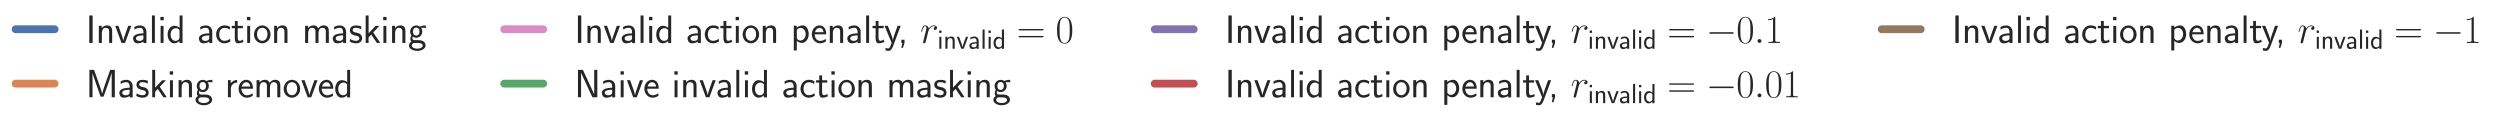 <?xml version="1.0" encoding="utf-8" standalone="no"?>
<!DOCTYPE svg PUBLIC "-//W3C//DTD SVG 1.1//EN"
  "http://www.w3.org/Graphics/SVG/1.1/DTD/svg11.dtd">
<svg height="61.751pt" version="1.1" viewBox="0 0 1281.599 61.751" width="1281.599pt" xmlns="http://www.w3.org/2000/svg" xmlns:xlink="http://www.w3.org/1999/xlink">
 <defs>
  <style type="text/css">*{stroke-linecap:butt;stroke-linejoin:round;}</style>
 </defs>
 <g id="figure_1">
  <g id="patch_1">
   <path d="M 0 61.751 
L 1281.599 61.751 
L 1281.599 0 
L 0 0 
z
" style="fill:#ffffff;"/>
  </g>
  <g id="axes_1">
   <g id="legend_1">
    <g id="line2d_1">
     <path d="M 8 15 
L 28 15 
" style="fill:none;stroke:#4c72b0;stroke-linecap:round;stroke-width:4;"/>
    </g>
    <g id="line2d_2"/>
    <g id="text_1">
     <!-- Invalid action masking -->
     <g style="fill:#262626;" transform="translate(44 22)scale(0.2 -0.2)">
      <defs>
       <path d="M 1094 4416 
L 557 4416 
L 557 0 
L 1094 0 
L 1094 4416 
z
" id="CMSS17-49" transform="scale(0.016)"/>
       <path d="M 2618 1877 
C 2618 2283 2522 2816 1798 2816 
C 1389 2816 1120 2606 941 2389 
L 941 2758 
L 474 2758 
L 474 0 
L 960 0 
L 960 1559 
C 960 1964 1114 2428 1549 2428 
C 2112 2428 2131 2048 2131 1829 
L 2131 0 
L 2618 0 
L 2618 1877 
z
" id="CMSS17-6e" transform="scale(0.016)"/>
       <path d="M 2675 2752 
L 2176 2752 
L 1747 1556 
C 1613 1165 1421 627 1389 352 
L 1382 352 
C 1370 468 1318 634 1286 749 
C 1248 890 1197 1056 1158 1172 
L 595 2752 
L 83 2752 
L 1094 0 
L 1664 0 
L 2675 2752 
z
" id="CMSS17-76" transform="scale(0.016)"/>
       <path d="M 2406 1791 
C 2406 2392 1978 2808 1402 2808 
C 1120 2808 813 2757 461 2553 
L 499 2135 
C 659 2248 934 2432 1395 2432 
C 1722 2432 1920 2180 1920 1782 
L 1920 1536 
C 896 1536 256 1238 256 726 
C 256 461 416 -64 947 -64 
C 1043 -64 1562 -64 1933 217 
L 1933 -19 
L 2406 -19 
L 2406 1791 
z
M 1920 816 
C 1920 701 1920 548 1728 434 
C 1562 325 1350 325 1261 325 
C 941 325 723 511 723 744 
C 723 1211 1722 1211 1920 1211 
L 1920 816 
z
" id="CMSS17-61" transform="scale(0.016)"/>
       <path d="M 947 4416 
L 474 4416 
L 474 0 
L 947 0 
L 947 4416 
z
" id="CMSS17-6c" transform="scale(0.016)"/>
       <path d="M 979 4183 
L 442 4183 
L 442 3648 
L 979 3648 
L 979 4183 
z
M 947 2739 
L 474 2739 
L 474 0 
L 947 0 
L 947 2739 
z
" id="CMSS17-69" transform="scale(0.016)"/>
       <path d="M 2611 4416 
L 2138 4416 
L 2138 2438 
C 1939 2603 1613 2756 1254 2756 
C 672 2756 211 2131 211 1347 
C 211 562 666 -64 1235 -64 
C 1677 -64 1971 172 2125 306 
L 2125 -13 
L 2611 -13 
L 2611 4416 
z
M 2125 836 
C 2125 747 2125 653 1926 482 
C 1798 375 1645 325 1498 325 
C 1152 325 698 576 698 1340 
C 698 2134 1210 2368 1562 2368 
C 1798 2368 1990 2254 2125 2065 
L 2125 836 
z
" id="CMSS17-64" transform="scale(0.016)"/>
       <path d="M 2464 2541 
C 2464 2585 2170 2714 2093 2739 
C 1882 2816 1613 2816 1542 2816 
C 710 2816 211 2093 211 1363 
C 211 595 768 -64 1517 -64 
C 1946 -64 2253 76 2502 242 
L 2464 664 
C 2189 453 1869 337 1523 337 
C 1024 337 698 774 698 1369 
C 698 1831 909 2414 1549 2414 
C 1901 2414 2099 2343 2394 2145 
L 2464 2541 
z
" id="CMSS17-63" transform="scale(0.016)"/>
       <path d="M 1069 2368 
L 1901 2368 
L 1901 2737 
L 1069 2737 
L 1069 3520 
L 614 3520 
L 614 2737 
L 109 2737 
L 109 2368 
L 602 2368 
L 602 749 
C 602 384 685 -64 1107 -64 
C 1427 -64 1722 25 2003 172 
L 1901 548 
C 1747 414 1562 337 1363 337 
C 1082 337 1069 696 1069 856 
L 1069 2368 
z
" id="CMSS17-74" transform="scale(0.016)"/>
       <path d="M 2829 1356 
C 2829 2176 2221 2816 1504 2816 
C 768 2816 173 2157 173 1356 
C 173 544 787 -64 1498 -64 
C 2227 -64 2829 563 2829 1356 
z
M 1504 337 
C 1050 337 659 709 659 1408 
C 659 2151 1114 2427 1498 2427 
C 1914 2427 2342 2126 2342 1408 
C 2342 683 1926 337 1504 337 
z
" id="CMSS17-6f" transform="scale(0.016)"/>
       <path d="M 4288 1877 
C 4288 2308 4179 2816 3462 2816 
C 2982 2816 2694 2516 2566 2331 
C 2451 2670 2182 2816 1798 2816 
C 1363 2816 1088 2568 941 2389 
L 941 2758 
L 474 2758 
L 474 0 
L 960 0 
L 960 1559 
C 960 1939 1101 2428 1555 2428 
C 2138 2428 2138 2016 2138 1829 
L 2138 0 
L 2624 0 
L 2624 1559 
C 2624 1939 2765 2428 3219 2428 
C 3802 2428 3802 2016 3802 1829 
L 3802 0 
L 4288 0 
L 4288 1877 
z
" id="CMSS17-6d" transform="scale(0.016)"/>
       <path d="M 2061 2627 
C 1683 2807 1389 2807 1197 2807 
C 742 2807 198 2648 198 2003 
C 198 1359 902 1218 1094 1179 
C 1389 1122 1715 1058 1715 740 
C 1715 337 1254 337 1171 337 
C 915 337 563 407 243 638 
L 166 210 
C 531 0 883 -64 1178 -64 
C 1965 -64 2163 416 2163 781 
C 2163 1094 1984 1305 1862 1401 
C 1651 1568 1574 1587 1050 1696 
C 960 1709 646 1779 646 2066 
C 646 2432 1050 2432 1139 2432 
C 1555 2432 1811 2303 1984 2208 
L 2061 2627 
z
" id="CMSS17-73" transform="scale(0.016)"/>
       <path d="M 1696 1688 
L 2688 2739 
L 2074 2739 
L 954 1554 
L 954 4416 
L 480 4416 
L 480 0 
L 947 0 
L 947 892 
L 1376 1344 
L 2278 0 
L 2822 0 
L 1696 1688 
z
" id="CMSS17-6b" transform="scale(0.016)"/>
       <path d="M 2848 2808 
C 2483 2808 2170 2738 1914 2617 
C 1702 2777 1485 2808 1338 2808 
C 781 2808 358 2349 358 1814 
C 358 1468 550 1207 563 1195 
C 448 1035 384 863 384 672 
C 384 448 474 289 544 200 
C 211 -3 166 -314 166 -435 
C 166 -898 749 -1280 1498 -1280 
C 2253 -1280 2835 -898 2835 -428 
C 2835 448 1856 448 1587 448 
L 1069 448 
C 973 448 717 448 717 791 
C 717 921 774 1004 781 1010 
C 877 940 1075 832 1338 832 
C 1869 832 2310 1278 2310 1827 
C 2310 2132 2170 2355 2112 2432 
L 2131 2432 
C 2150 2432 2419 2432 2515 2432 
C 2720 2432 2739 2429 2918 2419 
L 2848 2808 
z
M 1338 1182 
C 1120 1182 813 1315 813 1823 
C 813 2375 1165 2464 1331 2464 
C 1549 2464 1856 2331 1856 1823 
C 1856 1271 1504 1182 1338 1182 
z
M 1581 -10 
C 1734 -10 2381 -10 2381 -442 
C 2381 -714 1984 -929 1504 -929 
C 1018 -929 621 -720 621 -435 
C 621 -403 621 -10 1062 -10 
L 1581 -10 
z
" id="CMSS17-67" transform="scale(0.016)"/>
      </defs>
      <use transform="scale(0.996)" xlink:href="#CMSS17-49"/>
      <use transform="translate(25.784 0)scale(0.996)" xlink:href="#CMSS17-6e"/>
      <use transform="translate(73.989 0)scale(0.996)" xlink:href="#CMSS17-76"/>
      <use transform="translate(116.989 0)scale(0.996)" xlink:href="#CMSS17-61"/>
      <use transform="translate(161.911 0)scale(0.996)" xlink:href="#CMSS17-6c"/>
      <use transform="translate(184.092 0)scale(0.996)" xlink:href="#CMSS17-69"/>
      <use transform="translate(206.272 0)scale(0.996)" xlink:href="#CMSS17-64"/>
      <use transform="translate(285.706 0)scale(0.996)" xlink:href="#CMSS17-61"/>
      <use transform="translate(330.628 0)scale(0.996)" xlink:href="#CMSS17-63"/>
      <use transform="translate(372.267 0)scale(0.996)" xlink:href="#CMSS17-74"/>
      <use transform="translate(406.099 0)scale(0.996)" xlink:href="#CMSS17-69"/>
      <use transform="translate(428.279 0)scale(0.996)" xlink:href="#CMSS17-6f"/>
      <use transform="translate(475.123 0)scale(0.996)" xlink:href="#CMSS17-6e"/>
      <use transform="translate(554.557 0)scale(0.996)" xlink:href="#CMSS17-6d"/>
      <use transform="translate(628.786 0)scale(0.996)" xlink:href="#CMSS17-61"/>
      <use transform="translate(673.708 0)scale(0.996)" xlink:href="#CMSS17-73"/>
      <use transform="translate(709.622 0)scale(0.996)" xlink:href="#CMSS17-6b"/>
      <use transform="translate(755.224 0)scale(0.996)" xlink:href="#CMSS17-69"/>
      <use transform="translate(777.405 0)scale(0.996)" xlink:href="#CMSS17-6e"/>
      <use transform="translate(825.61 0)scale(0.996)" xlink:href="#CMSS17-67"/>
     </g>
    </g>
    <g id="line2d_3">
     <path d="M 8 42.876 
L 28 42.876 
" style="fill:none;stroke:#dd8452;stroke-linecap:round;stroke-width:4;"/>
    </g>
    <g id="line2d_4"/>
    <g id="text_2">
     <!-- Masking removed -->
     <g style="fill:#262626;" transform="translate(44 49.876)scale(0.2 -0.2)">
      <defs>
       <path d="M 3194 2371 
L 2886 1473 
C 2835 1307 2662 791 2624 587 
L 2618 587 
C 2598 715 2560 849 2458 1174 
C 2400 1365 2336 1562 2272 1741 
L 1325 4416 
L 576 4416 
L 576 0 
L 1075 0 
L 1075 3900 
L 1082 3900 
C 1082 3894 1139 3613 1530 2499 
L 2374 96 
L 2848 96 
L 3610 2231 
C 3661 2378 3821 2843 3891 3066 
C 3955 3257 4115 3728 4154 3913 
L 4160 3913 
L 4160 0 
L 4666 0 
L 4666 4416 
L 3923 4416 
L 3194 2371 
z
" id="CMSS17-4d" transform="scale(0.016)"/>
       <path d="M 954 1363 
C 954 1965 1395 2368 1958 2368 
L 1958 2789 
C 1549 2789 1165 2585 934 2253 
L 934 2758 
L 480 2758 
L 480 0 
L 954 0 
L 954 1363 
z
" id="CMSS17-72" transform="scale(0.016)"/>
       <path d="M 2502 1377 
C 2502 1590 2490 2003 2285 2345 
C 2061 2713 1696 2816 1421 2816 
C 755 2816 192 2188 192 1375 
C 192 582 774 -64 1510 -64 
C 1798 -64 2150 19 2470 248 
C 2470 274 2458 414 2451 420 
C 2451 433 2432 630 2432 656 
C 2125 407 1773 325 1517 325 
C 1107 325 666 667 646 1377 
L 2502 1377 
z
M 698 1728 
C 781 2084 1062 2421 1421 2421 
C 1517 2421 1965 2421 2080 1728 
L 698 1728 
z
" id="CMSS17-65" transform="scale(0.016)"/>
      </defs>
      <use transform="scale(0.996)" xlink:href="#CMSS17-4d"/>
      <use transform="translate(81.676 0)scale(0.996)" xlink:href="#CMSS17-61"/>
      <use transform="translate(126.598 0)scale(0.996)" xlink:href="#CMSS17-73"/>
      <use transform="translate(162.511 0)scale(0.996)" xlink:href="#CMSS17-6b"/>
      <use transform="translate(208.114 0)scale(0.996)" xlink:href="#CMSS17-69"/>
      <use transform="translate(230.295 0)scale(0.996)" xlink:href="#CMSS17-6e"/>
      <use transform="translate(278.5 0)scale(0.996)" xlink:href="#CMSS17-67"/>
      <use transform="translate(356.572 0)scale(0.996)" xlink:href="#CMSS17-72"/>
      <use transform="translate(388.482 0)scale(0.996)" xlink:href="#CMSS17-65"/>
      <use transform="translate(430.121 0)scale(0.996)" xlink:href="#CMSS17-6d"/>
      <use transform="translate(504.35 0)scale(0.996)" xlink:href="#CMSS17-6f"/>
      <use transform="translate(551.194 0)scale(0.996)" xlink:href="#CMSS17-76"/>
      <use transform="translate(594.194 0)scale(0.996)" xlink:href="#CMSS17-65"/>
      <use transform="translate(635.833 0)scale(0.996)" xlink:href="#CMSS17-64"/>
     </g>
    </g>
    <g id="line2d_5">
     <path d="M 258.491 15 
L 278.491 15 
" style="fill:none;stroke:#da8bc3;stroke-linecap:round;stroke-width:4;"/>
    </g>
    <g id="line2d_6"/>
    <g id="text_3">
     <!-- Invalid action penalty, $r_{\text{invalid}}=0$ -->
     <g style="fill:#262626;" transform="translate(294.491 22)scale(0.2 -0.2)">
      <defs>
       <path d="M 966 333 
C 1178 129 1466 -5 1773 -5 
C 2368 -5 2880 603 2880 1412 
C 2880 2159 2496 2816 1946 2816 
C 1626 2816 1242 2702 954 2472 
L 954 2765 
L 480 2765 
L 480 -1216 
L 966 -1216 
L 966 333 
z
M 966 2100 
C 1018 2176 1235 2415 1587 2415 
C 2035 2415 2394 1960 2394 1412 
C 2394 787 1958 384 1530 384 
C 1402 384 1267 415 1139 523 
C 966 674 966 768 966 857 
L 966 2100 
z
" id="CMSS17-70" transform="scale(0.016)"/>
       <path d="M 2675 2752 
L 2176 2752 
C 1632 1294 1446 702 1434 383 
L 1427 383 
C 1408 696 1126 1460 902 2007 
L 602 2752 
L 83 2752 
L 1216 13 
C 1146 -178 1043 -465 1011 -529 
C 870 -885 774 -885 672 -885 
C 646 -885 442 -885 211 -809 
L 250 -1229 
C 410 -1261 570 -1280 685 -1280 
C 845 -1280 1165 -1280 1459 -497 
L 2675 2752 
z
" id="CMSS17-79" transform="scale(0.016)"/>
       <path d="M 1088 6 
L 1088 510 
L 576 510 
L 576 0 
L 736 0 
L 570 -800 
L 826 -800 
L 1088 6 
z
" id="CMSS17-2c" transform="scale(0.016)"/>
       <path d="M 2490 2612 
C 2291 2574 2189 2433 2189 2293 
C 2189 2139 2310 2088 2400 2088 
C 2579 2088 2726 2242 2726 2433 
C 2726 2638 2528 2816 2208 2816 
C 1952 2816 1658 2701 1389 2312 
C 1344 2650 1088 2816 832 2816 
C 582 2816 454 2625 378 2484 
C 269 2254 173 1871 173 1839 
C 173 1814 198 1782 243 1782 
C 294 1782 301 1788 339 1935 
C 435 2318 557 2689 813 2689 
C 966 2689 1011 2580 1011 2395 
C 1011 2254 947 2005 902 1807 
L 723 1118 
C 698 996 627 709 595 594 
C 550 428 480 128 480 96 
C 480 6 550 -64 646 -64 
C 717 -64 838 -19 877 109 
C 896 160 1133 1124 1171 1271 
C 1203 1411 1242 1546 1274 1686 
C 1299 1775 1325 1878 1344 1961 
C 1363 2018 1536 2331 1696 2472 
C 1773 2542 1939 2689 2202 2689 
C 2304 2689 2406 2670 2490 2612 
z
" id="CMMI12-72" transform="scale(0.016)"/>
       <path d="M 4115 2017 
C 4211 2017 4307 2017 4307 2125 
C 4307 2240 4198 2240 4090 2240 
L 512 2240 
C 403 2240 294 2240 294 2125 
C 294 2017 390 2017 486 2017 
L 4115 2017 
z
M 4090 896 
C 4198 896 4307 896 4307 1011 
C 4307 1119 4211 1119 4115 1119 
L 486 1119 
C 390 1119 294 1119 294 1011 
C 294 896 403 896 512 896 
L 4090 896 
z
" id="CMR17-3d" transform="scale(0.016)"/>
       <path d="M 2688 2025 
C 2688 2416 2682 3080 2413 3591 
C 2176 4039 1798 4198 1466 4198 
C 1158 4198 768 4058 525 3597 
C 269 3118 243 2524 243 2025 
C 243 1661 250 1106 448 619 
C 723 -39 1216 -128 1466 -128 
C 1760 -128 2208 -7 2470 600 
C 2662 1042 2688 1559 2688 2025 
z
M 1466 -26 
C 1056 -26 813 325 723 812 
C 653 1188 653 1738 653 2096 
C 653 2588 653 2997 736 3387 
C 858 3929 1216 4096 1466 4096 
C 1728 4096 2067 3923 2189 3400 
C 2272 3036 2278 2607 2278 2096 
C 2278 1680 2278 1169 2202 792 
C 2067 95 1690 -26 1466 -26 
z
" id="CMR17-30" transform="scale(0.016)"/>
      </defs>
      <use transform="scale(0.996)" xlink:href="#CMSS17-49"/>
      <use transform="translate(25.784 0)scale(0.996)" xlink:href="#CMSS17-6e"/>
      <use transform="translate(73.989 0)scale(0.996)" xlink:href="#CMSS17-76"/>
      <use transform="translate(116.989 0)scale(0.996)" xlink:href="#CMSS17-61"/>
      <use transform="translate(161.911 0)scale(0.996)" xlink:href="#CMSS17-6c"/>
      <use transform="translate(184.092 0)scale(0.996)" xlink:href="#CMSS17-69"/>
      <use transform="translate(206.272 0)scale(0.996)" xlink:href="#CMSS17-64"/>
      <use transform="translate(285.706 0)scale(0.996)" xlink:href="#CMSS17-61"/>
      <use transform="translate(330.628 0)scale(0.996)" xlink:href="#CMSS17-63"/>
      <use transform="translate(372.267 0)scale(0.996)" xlink:href="#CMSS17-74"/>
      <use transform="translate(406.099 0)scale(0.996)" xlink:href="#CMSS17-69"/>
      <use transform="translate(428.279 0)scale(0.996)" xlink:href="#CMSS17-6f"/>
      <use transform="translate(475.123 0)scale(0.996)" xlink:href="#CMSS17-6e"/>
      <use transform="translate(554.557 0)scale(0.996)" xlink:href="#CMSS17-70"/>
      <use transform="translate(605.365 0)scale(0.996)" xlink:href="#CMSS17-65"/>
      <use transform="translate(647.003 0)scale(0.996)" xlink:href="#CMSS17-6e"/>
      <use transform="translate(695.208 0)scale(0.996)" xlink:href="#CMSS17-61"/>
      <use transform="translate(740.13 0)scale(0.996)" xlink:href="#CMSS17-6c"/>
      <use transform="translate(762.311 0)scale(0.996)" xlink:href="#CMSS17-74"/>
      <use transform="translate(793.54 0)scale(0.996)" xlink:href="#CMSS17-79"/>
      <use transform="translate(828.733 0)scale(0.996)" xlink:href="#CMSS17-2c"/>
      <use transform="translate(885.986 0)scale(0.996)" xlink:href="#CMMI12-72"/>
      <use transform="translate(929.947 -14.944)scale(0.697)" xlink:href="#CMSS17-69"/>
      <use transform="translate(945.474 -14.944)scale(0.697)" xlink:href="#CMSS17-6e"/>
      <use transform="translate(979.217 -14.944)scale(0.697)" xlink:href="#CMSS17-76"/>
      <use transform="translate(1009.317 -14.944)scale(0.697)" xlink:href="#CMSS17-61"/>
      <use transform="translate(1040.762 -14.944)scale(0.697)" xlink:href="#CMSS17-6c"/>
      <use transform="translate(1056.288 -14.944)scale(0.697)" xlink:href="#CMSS17-69"/>
      <use transform="translate(1071.815 -14.944)scale(0.697)" xlink:href="#CMSS17-64"/>
      <use transform="translate(1133.73 0)scale(0.996)" xlink:href="#CMR17-3d"/>
      <use transform="translate(1233.119 0)scale(0.996)" xlink:href="#CMR17-30"/>
     </g>
    </g>
    <g id="line2d_7">
     <path d="M 258.491 42.876 
L 278.491 42.876 
" style="fill:none;stroke:#55a868;stroke-linecap:round;stroke-width:4;"/>
    </g>
    <g id="line2d_8"/>
    <g id="text_4">
     <!-- Naive invalid action masking -->
     <g style="fill:#262626;" transform="translate(294.491 49.876)scale(0.2 -0.2)">
      <defs>
       <path d="M 1466 4180 
L 1350 4416 
L 563 4416 
L 563 0 
L 1062 0 
L 1062 3926 
L 1069 3932 
C 1114 3817 1139 3760 1402 3194 
L 2771 236 
L 2886 0 
L 3674 0 
L 3674 4416 
L 3174 4416 
L 3174 490 
L 3168 483 
C 3123 598 3098 655 2835 1221 
L 1466 4180 
z
" id="CMSS17-4e" transform="scale(0.016)"/>
      </defs>
      <use transform="scale(0.996)" xlink:href="#CMSS17-4e"/>
      <use transform="translate(66.062 0)scale(0.996)" xlink:href="#CMSS17-61"/>
      <use transform="translate(110.983 0)scale(0.996)" xlink:href="#CMSS17-69"/>
      <use transform="translate(133.164 0)scale(0.996)" xlink:href="#CMSS17-76"/>
      <use transform="translate(176.164 0)scale(0.996)" xlink:href="#CMSS17-65"/>
      <use transform="translate(249.032 0)scale(0.996)" xlink:href="#CMSS17-69"/>
      <use transform="translate(271.213 0)scale(0.996)" xlink:href="#CMSS17-6e"/>
      <use transform="translate(319.418 0)scale(0.996)" xlink:href="#CMSS17-76"/>
      <use transform="translate(362.418 0)scale(0.996)" xlink:href="#CMSS17-61"/>
      <use transform="translate(407.34 0)scale(0.996)" xlink:href="#CMSS17-6c"/>
      <use transform="translate(429.521 0)scale(0.996)" xlink:href="#CMSS17-69"/>
      <use transform="translate(451.701 0)scale(0.996)" xlink:href="#CMSS17-64"/>
      <use transform="translate(531.135 0)scale(0.996)" xlink:href="#CMSS17-61"/>
      <use transform="translate(576.057 0)scale(0.996)" xlink:href="#CMSS17-63"/>
      <use transform="translate(617.696 0)scale(0.996)" xlink:href="#CMSS17-74"/>
      <use transform="translate(651.528 0)scale(0.996)" xlink:href="#CMSS17-69"/>
      <use transform="translate(673.709 0)scale(0.996)" xlink:href="#CMSS17-6f"/>
      <use transform="translate(720.552 0)scale(0.996)" xlink:href="#CMSS17-6e"/>
      <use transform="translate(799.986 0)scale(0.996)" xlink:href="#CMSS17-6d"/>
      <use transform="translate(874.215 0)scale(0.996)" xlink:href="#CMSS17-61"/>
      <use transform="translate(919.137 0)scale(0.996)" xlink:href="#CMSS17-73"/>
      <use transform="translate(955.051 0)scale(0.996)" xlink:href="#CMSS17-6b"/>
      <use transform="translate(1000.653 0)scale(0.996)" xlink:href="#CMSS17-69"/>
      <use transform="translate(1022.834 0)scale(0.996)" xlink:href="#CMSS17-6e"/>
      <use transform="translate(1071.039 0)scale(0.996)" xlink:href="#CMSS17-67"/>
     </g>
    </g>
    <g id="line2d_9">
     <path d="M 591.963 15 
L 611.963 15 
" style="fill:none;stroke:#8172b3;stroke-linecap:round;stroke-width:4;"/>
    </g>
    <g id="line2d_10"/>
    <g id="text_5">
     <!-- Invalid action penalty, $r_{\text{invalid}}=-0.1$ -->
     <g style="fill:#262626;" transform="translate(627.963 22)scale(0.2 -0.2)">
      <defs>
       <path d="M 4218 1472 
C 4326 1472 4442 1472 4442 1600 
C 4442 1728 4326 1728 4218 1728 
L 755 1728 
C 646 1728 531 1728 531 1600 
C 531 1472 646 1472 755 1472 
L 4218 1472 
z
" id="CMSY10-0" transform="scale(0.016)"/>
       <path d="M 1178 307 
C 1178 492 1024 619 870 619 
C 685 619 557 466 557 313 
C 557 128 710 0 864 0 
C 1050 0 1178 153 1178 307 
z
" id="CMMI12-3a" transform="scale(0.016)"/>
       <path d="M 1702 4058 
C 1702 4192 1696 4192 1606 4192 
C 1357 3916 979 3827 621 3827 
C 602 3827 570 3827 563 3808 
C 557 3795 557 3782 557 3648 
C 755 3648 1088 3686 1344 3839 
L 1344 461 
C 1344 236 1331 160 781 160 
L 589 160 
L 589 0 
C 896 0 1216 0 1523 0 
C 1830 0 2150 0 2458 0 
L 2458 160 
L 2266 160 
C 1715 160 1702 230 1702 458 
L 1702 4058 
z
" id="CMR17-31" transform="scale(0.016)"/>
      </defs>
      <use transform="scale(0.996)" xlink:href="#CMSS17-49"/>
      <use transform="translate(25.784 0)scale(0.996)" xlink:href="#CMSS17-6e"/>
      <use transform="translate(73.989 0)scale(0.996)" xlink:href="#CMSS17-76"/>
      <use transform="translate(116.989 0)scale(0.996)" xlink:href="#CMSS17-61"/>
      <use transform="translate(161.911 0)scale(0.996)" xlink:href="#CMSS17-6c"/>
      <use transform="translate(184.092 0)scale(0.996)" xlink:href="#CMSS17-69"/>
      <use transform="translate(206.272 0)scale(0.996)" xlink:href="#CMSS17-64"/>
      <use transform="translate(285.706 0)scale(0.996)" xlink:href="#CMSS17-61"/>
      <use transform="translate(330.628 0)scale(0.996)" xlink:href="#CMSS17-63"/>
      <use transform="translate(372.267 0)scale(0.996)" xlink:href="#CMSS17-74"/>
      <use transform="translate(406.099 0)scale(0.996)" xlink:href="#CMSS17-69"/>
      <use transform="translate(428.279 0)scale(0.996)" xlink:href="#CMSS17-6f"/>
      <use transform="translate(475.123 0)scale(0.996)" xlink:href="#CMSS17-6e"/>
      <use transform="translate(554.557 0)scale(0.996)" xlink:href="#CMSS17-70"/>
      <use transform="translate(605.365 0)scale(0.996)" xlink:href="#CMSS17-65"/>
      <use transform="translate(647.003 0)scale(0.996)" xlink:href="#CMSS17-6e"/>
      <use transform="translate(695.208 0)scale(0.996)" xlink:href="#CMSS17-61"/>
      <use transform="translate(740.13 0)scale(0.996)" xlink:href="#CMSS17-6c"/>
      <use transform="translate(762.311 0)scale(0.996)" xlink:href="#CMSS17-74"/>
      <use transform="translate(793.54 0)scale(0.996)" xlink:href="#CMSS17-79"/>
      <use transform="translate(828.733 0)scale(0.996)" xlink:href="#CMSS17-2c"/>
      <use transform="translate(885.986 0)scale(0.996)" xlink:href="#CMMI12-72"/>
      <use transform="translate(929.947 -14.944)scale(0.697)" xlink:href="#CMSS17-69"/>
      <use transform="translate(945.474 -14.944)scale(0.697)" xlink:href="#CMSS17-6e"/>
      <use transform="translate(979.217 -14.944)scale(0.697)" xlink:href="#CMSS17-76"/>
      <use transform="translate(1009.317 -14.944)scale(0.697)" xlink:href="#CMSS17-61"/>
      <use transform="translate(1040.762 -14.944)scale(0.697)" xlink:href="#CMSS17-6c"/>
      <use transform="translate(1056.288 -14.944)scale(0.697)" xlink:href="#CMSS17-69"/>
      <use transform="translate(1071.815 -14.944)scale(0.697)" xlink:href="#CMSS17-64"/>
      <use transform="translate(1133.73 0)scale(0.996)" xlink:href="#CMR17-3d"/>
      <use transform="translate(1233.119 0)scale(0.996)" xlink:href="#CMSY10-0"/>
      <use transform="translate(1310.607 0)scale(0.996)" xlink:href="#CMR17-30"/>
      <use transform="translate(1356.297 0)scale(0.996)" xlink:href="#CMMI12-3a"/>
      <use transform="translate(1383.394 0)scale(0.996)" xlink:href="#CMR17-31"/>
     </g>
    </g>
    <g id="line2d_11">
     <path d="M 591.963 42.876 
L 611.963 42.876 
" style="fill:none;stroke:#c44e52;stroke-linecap:round;stroke-width:4;"/>
    </g>
    <g id="line2d_12"/>
    <g id="text_6">
     <!-- Invalid action penalty, $r_{\text{invalid}}=-0.01$ -->
     <g style="fill:#262626;" transform="translate(627.963 49.876)scale(0.2 -0.2)">
      <use transform="scale(0.996)" xlink:href="#CMSS17-49"/>
      <use transform="translate(25.784 0)scale(0.996)" xlink:href="#CMSS17-6e"/>
      <use transform="translate(73.989 0)scale(0.996)" xlink:href="#CMSS17-76"/>
      <use transform="translate(116.989 0)scale(0.996)" xlink:href="#CMSS17-61"/>
      <use transform="translate(161.911 0)scale(0.996)" xlink:href="#CMSS17-6c"/>
      <use transform="translate(184.092 0)scale(0.996)" xlink:href="#CMSS17-69"/>
      <use transform="translate(206.272 0)scale(0.996)" xlink:href="#CMSS17-64"/>
      <use transform="translate(285.706 0)scale(0.996)" xlink:href="#CMSS17-61"/>
      <use transform="translate(330.628 0)scale(0.996)" xlink:href="#CMSS17-63"/>
      <use transform="translate(372.267 0)scale(0.996)" xlink:href="#CMSS17-74"/>
      <use transform="translate(406.099 0)scale(0.996)" xlink:href="#CMSS17-69"/>
      <use transform="translate(428.279 0)scale(0.996)" xlink:href="#CMSS17-6f"/>
      <use transform="translate(475.123 0)scale(0.996)" xlink:href="#CMSS17-6e"/>
      <use transform="translate(554.557 0)scale(0.996)" xlink:href="#CMSS17-70"/>
      <use transform="translate(605.365 0)scale(0.996)" xlink:href="#CMSS17-65"/>
      <use transform="translate(647.003 0)scale(0.996)" xlink:href="#CMSS17-6e"/>
      <use transform="translate(695.208 0)scale(0.996)" xlink:href="#CMSS17-61"/>
      <use transform="translate(740.13 0)scale(0.996)" xlink:href="#CMSS17-6c"/>
      <use transform="translate(762.311 0)scale(0.996)" xlink:href="#CMSS17-74"/>
      <use transform="translate(793.54 0)scale(0.996)" xlink:href="#CMSS17-79"/>
      <use transform="translate(828.733 0)scale(0.996)" xlink:href="#CMSS17-2c"/>
      <use transform="translate(885.986 0)scale(0.996)" xlink:href="#CMMI12-72"/>
      <use transform="translate(929.947 -14.944)scale(0.697)" xlink:href="#CMSS17-69"/>
      <use transform="translate(945.474 -14.944)scale(0.697)" xlink:href="#CMSS17-6e"/>
      <use transform="translate(979.217 -14.944)scale(0.697)" xlink:href="#CMSS17-76"/>
      <use transform="translate(1009.317 -14.944)scale(0.697)" xlink:href="#CMSS17-61"/>
      <use transform="translate(1040.762 -14.944)scale(0.697)" xlink:href="#CMSS17-6c"/>
      <use transform="translate(1056.288 -14.944)scale(0.697)" xlink:href="#CMSS17-69"/>
      <use transform="translate(1071.815 -14.944)scale(0.697)" xlink:href="#CMSS17-64"/>
      <use transform="translate(1133.73 0)scale(0.996)" xlink:href="#CMR17-3d"/>
      <use transform="translate(1233.119 0)scale(0.996)" xlink:href="#CMSY10-0"/>
      <use transform="translate(1310.607 0)scale(0.996)" xlink:href="#CMR17-30"/>
      <use transform="translate(1356.297 0)scale(0.996)" xlink:href="#CMMI12-3a"/>
      <use transform="translate(1383.394 0)scale(0.996)" xlink:href="#CMR17-30"/>
      <use transform="translate(1429.085 0)scale(0.996)" xlink:href="#CMR17-31"/>
     </g>
    </g>
    <g id="line2d_13">
     <path d="M 964.629 15 
L 984.629 15 
" style="fill:none;stroke:#937860;stroke-linecap:round;stroke-width:4;"/>
    </g>
    <g id="line2d_14"/>
    <g id="text_7">
     <!-- Invalid action penalty, $r_{\text{invalid}}=-1$ -->
     <g style="fill:#262626;" transform="translate(1000.629 22)scale(0.2 -0.2)">
      <use transform="scale(0.996)" xlink:href="#CMSS17-49"/>
      <use transform="translate(25.784 0)scale(0.996)" xlink:href="#CMSS17-6e"/>
      <use transform="translate(73.989 0)scale(0.996)" xlink:href="#CMSS17-76"/>
      <use transform="translate(116.989 0)scale(0.996)" xlink:href="#CMSS17-61"/>
      <use transform="translate(161.911 0)scale(0.996)" xlink:href="#CMSS17-6c"/>
      <use transform="translate(184.092 0)scale(0.996)" xlink:href="#CMSS17-69"/>
      <use transform="translate(206.272 0)scale(0.996)" xlink:href="#CMSS17-64"/>
      <use transform="translate(285.706 0)scale(0.996)" xlink:href="#CMSS17-61"/>
      <use transform="translate(330.628 0)scale(0.996)" xlink:href="#CMSS17-63"/>
      <use transform="translate(372.267 0)scale(0.996)" xlink:href="#CMSS17-74"/>
      <use transform="translate(406.099 0)scale(0.996)" xlink:href="#CMSS17-69"/>
      <use transform="translate(428.279 0)scale(0.996)" xlink:href="#CMSS17-6f"/>
      <use transform="translate(475.123 0)scale(0.996)" xlink:href="#CMSS17-6e"/>
      <use transform="translate(554.557 0)scale(0.996)" xlink:href="#CMSS17-70"/>
      <use transform="translate(605.365 0)scale(0.996)" xlink:href="#CMSS17-65"/>
      <use transform="translate(647.003 0)scale(0.996)" xlink:href="#CMSS17-6e"/>
      <use transform="translate(695.208 0)scale(0.996)" xlink:href="#CMSS17-61"/>
      <use transform="translate(740.13 0)scale(0.996)" xlink:href="#CMSS17-6c"/>
      <use transform="translate(762.311 0)scale(0.996)" xlink:href="#CMSS17-74"/>
      <use transform="translate(793.54 0)scale(0.996)" xlink:href="#CMSS17-79"/>
      <use transform="translate(828.733 0)scale(0.996)" xlink:href="#CMSS17-2c"/>
      <use transform="translate(885.986 0)scale(0.996)" xlink:href="#CMMI12-72"/>
      <use transform="translate(929.947 -14.944)scale(0.697)" xlink:href="#CMSS17-69"/>
      <use transform="translate(945.474 -14.944)scale(0.697)" xlink:href="#CMSS17-6e"/>
      <use transform="translate(979.217 -14.944)scale(0.697)" xlink:href="#CMSS17-76"/>
      <use transform="translate(1009.317 -14.944)scale(0.697)" xlink:href="#CMSS17-61"/>
      <use transform="translate(1040.762 -14.944)scale(0.697)" xlink:href="#CMSS17-6c"/>
      <use transform="translate(1056.288 -14.944)scale(0.697)" xlink:href="#CMSS17-69"/>
      <use transform="translate(1071.815 -14.944)scale(0.697)" xlink:href="#CMSS17-64"/>
      <use transform="translate(1133.73 0)scale(0.996)" xlink:href="#CMR17-3d"/>
      <use transform="translate(1233.119 0)scale(0.996)" xlink:href="#CMSY10-0"/>
      <use transform="translate(1310.607 0)scale(0.996)" xlink:href="#CMR17-31"/>
     </g>
    </g>
   </g>
  </g>
 </g>
</svg>
